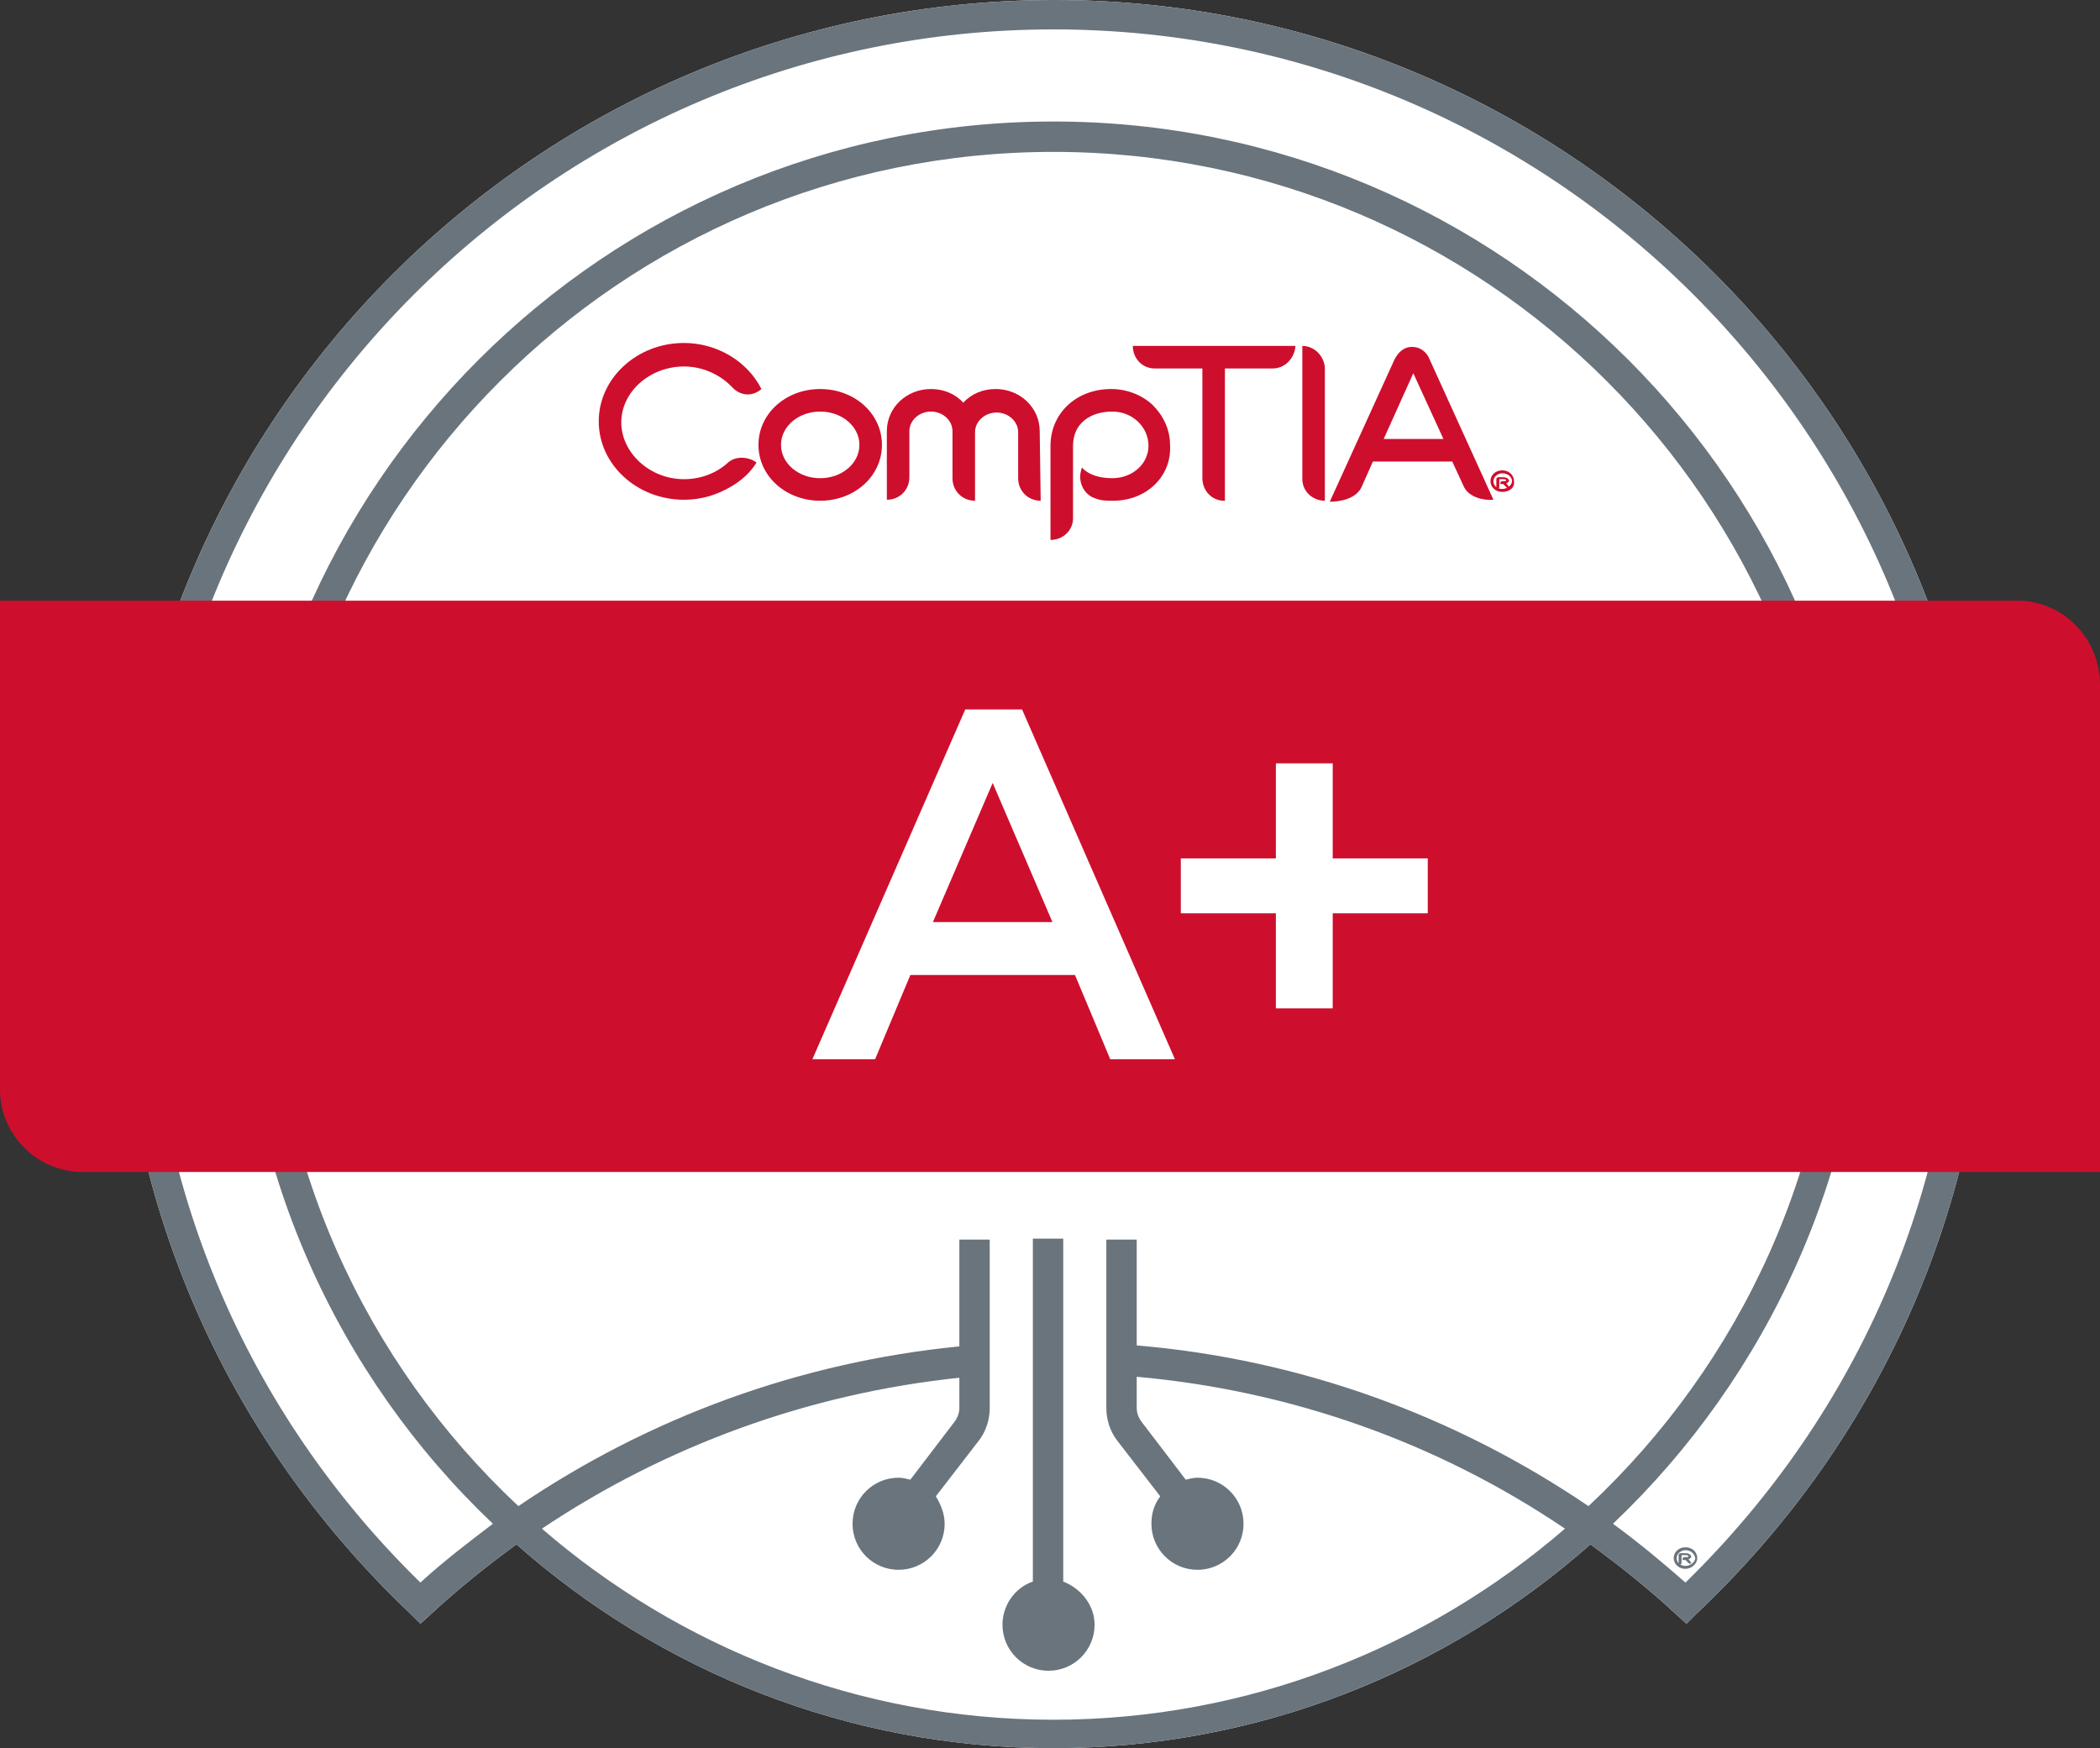 <?xml version="1.0" encoding="UTF-8"?><svg id="Layer_2" xmlns="http://www.w3.org/2000/svg" viewBox="0 0 214.3 178.4"><rect x="0" y="0" width="214.3" height="178.4" fill="#333333" stroke="none"/><defs><style>.cls-1{fill:#6a747c;}.cls-2{fill:#fff;}.cls-3{fill:#ce0e2d;}</style></defs><g id="Layer_1-2"><g id="a_"><path class="cls-2" d="m107.6,0C54.9,0,12.1,42.8,12.1,95.4c0,26.5,10.6,51.1,29.8,69.3l1,1,1.1-1c2.8-2.6,5.7-4.9,8.7-7.1,14.6,12.9,33.8,20.8,54.8,20.8s40.2-7.9,54.8-20.8c3,2.2,5.9,4.5,8.7,7.1l1.1,1,1-1c19.3-18.2,29.9-42.9,29.9-69.3C203,42.8,160.2,0,107.6,0Z"/><path class="cls-3" d="m83.7,42c-2.2,0-4,1.5-4,3.4s1.8,3.4,4,3.4,4-1.5,4-3.4-1.8-3.4-4-3.4m0,9.1c-3.5,0-6.3-2.5-6.3-5.7s2.8-5.7,6.3-5.7,6.3,2.5,6.3,5.7-2.8,5.7-6.3,5.7"/><path class="cls-3" d="m106.2,51.1c-1.3,0-2.3-1-2.3-2.3v-4.7c0-1.1-1-2-2.2-2s-2.2.9-2.2,2v7c-1.3,0-2.3-1-2.3-2.3v-4.8c0-1.1-1-2-2.2-2s-2.2.9-2.2,2v4.7c0,1.3-1,2.3-2.3,2.3v-7c0-2.4,2-4.3,4.5-4.3,1.3,0,2.5.5,3.3,1.4.8-.9,2-1.4,3.3-1.4,2.5,0,4.5,1.9,4.5,4.3l.1,7.1Z"/><path class="cls-3" d="m113.6,51.1c-.6,0-1.2,0-1.7-.2-1.2-.3-1.9-1.6-1.6-2.8,0-.1.1-.3.1-.4h0c.6.7,1.7,1.1,3.1,1.1,2.1,0,3.7-1.5,3.7-3.3,0-1.9-1.6-3.5-3.7-3.5s-4,1.1-4,3.5v7.4c0,1.2-1,2.2-2.3,2.2v-9.6c0-3.3,2.6-5.8,6.2-5.8,1.6,0,3.1.6,4.2,1.6,1.1,1.1,1.8,2.5,1.8,4.1.2,3.2-2.4,5.7-5.8,5.7"/><path class="cls-3" d="m129.9,37.6h-4.9v13.5h-.1c-1.2,0-2.2-1-2.2-2.3v-11.2h-4.9c-1.2,0-2.2-1-2.2-2.3h16.6c-.1,1.3-1.1,2.3-2.3,2.3"/><path class="cls-3" d="m144.4,37.7l-3.2,7.1h6.1l-3.3-7.2.4.1Zm5,12l-1.2-2.6h-8.1l-1.2,2.7c-.6,1.1-2.1,1.4-3.2,1.4l6.6-14.5c.4-.8,1-1.3,1.8-1.3s1.5.5,1.8,1.3l6.5,14.3c-1.1.1-2.5-.3-3-1.3"/><path class="cls-3" d="m74.8,39.6c-1.2-1.3-3-2.2-5-2.2-3.5,0-6.4,2.6-6.4,5.7s2.9,5.8,6.4,5.8c1.7,0,3.3-.6,4.5-1.7.8-.7,2.1-.6,2.9,0-.6,1-1.5,1.8-2.5,2.4-1.5.9-3.1,1.4-4.9,1.4-4.8,0-8.7-3.6-8.7-8s3.9-8,8.7-8c3.4,0,6.5,1.9,7.9,4.7-.9.8-2.1.7-2.9-.1"/><path class="cls-3" d="m153.8,49.3h-.1s.1.1.3.4h0c-.1.1-.2.1-.3,0l-.3-.3h-.3v-.1c0-.1.1-.2.2-.2h.3s.1,0,.1-.1c0,0,0-.1-.3-.1h-.4v.8c0,.1-.1.2-.2.2h-.1v-1c0-.1.1-.2.2-.2h.5c.5,0,.6.3.6.4,0,0-.1.1-.2.2m-.5-1c-.5,0-.9.4-.9.8,0,.5.4.8.9.8s1-.4,1-.8-.4-.8-1-.8m0,1.9c-.7,0-1.2-.5-1.2-1.1s.5-1.1,1.2-1.1,1.2.5,1.2,1.1c.1.7-.5,1.1-1.2,1.1"/><path class="cls-3" d="m132.9,35.3v13.6c0,1.2,1,2.2,2.3,2.2v-13.6c-.1-1.2-1.1-2.2-2.3-2.2"/><path class="cls-1" d="m107.6,0C54.9,0,12.1,42.8,12.1,95.4c0,26.5,10.6,51.1,29.8,69.3l1,1,1.1-1c2.8-2.6,5.7-4.9,8.7-7.1,14.6,12.9,33.8,20.8,54.8,20.8s40.2-7.9,54.8-20.8c3,2.2,5.9,4.5,8.7,7.1l1.1,1,1-1c19.3-18.2,29.9-42.9,29.9-69.3C203,42.8,160.2,0,107.6,0Zm54.5,153.7c-13.7-9.3-29.5-15-46.1-16.4v-10.8h-3.1v17.2c0,1.2.4,2.4,1.1,3.3l4.4,5.7c-.6.8-.9,1.7-.9,2.8,0,2.6,2.1,4.7,4.7,4.7s4.7-2.1,4.7-4.7-2.1-4.7-4.7-4.7c-.4,0-.8.1-1.2.2l-4.5-5.9c-.3-.4-.5-.9-.5-1.4v-3.2c15.7,1.4,30.7,6.7,43.7,15.5-14,12.1-32.3,19.5-52.2,19.5s-38.2-7.4-52.2-19.5c12.7-8.5,27.3-13.8,42.6-15.4v3.1c0,.5-.2,1-.5,1.4l-4.5,5.9c-.4-.1-.8-.2-1.2-.2-2.6,0-4.7,2.1-4.7,4.7s2.1,4.7,4.7,4.7,4.7-2.1,4.7-4.7c0-1-.4-2-.9-2.8l4.4-5.7c.7-.9,1.1-2.1,1.1-3.3v-17.2h-3.1v10.9c-16.2,1.6-31.6,7.2-45,16.3-15.6-14.6-25.3-35.3-25.3-58.3C27.6,51.3,63.4,15.5,107.5,15.5s79.9,35.8,79.9,79.9c.1,23-9.7,43.7-25.3,58.3Zm9.9,7.8c-2.4-2.1-4.8-4.1-7.4-6,15.9-15.1,25.9-36.5,25.9-60.1,0-45.8-37.2-83-83-83S24.5,49.6,24.5,95.4c0,23.6,9.9,45,25.8,60.1-2.5,1.9-5,3.8-7.4,6-17.9-17.5-27.8-40.9-27.8-66.1C15.1,44.5,56.5,3,107.5,3s92.4,41.4,92.4,92.4c0,25.1-9.9,48.5-27.9,66.1Z"/><path class="cls-3" d="m205.9,61.3H0v49.9c0,4.6,3.8,8.4,8.4,8.4h205.9v-49.9c-.1-4.6-3.8-8.4-8.4-8.4Z"/><path class="cls-2" d="m119.9,108.1h-6.6l-3.6-8.6h-16.8l-3.6,8.6h-6.4l15.6-35.7h5.8l15.6,35.7Zm-18.6-28.2l-6.1,14.2h12.2l-6.1-14.2Z"/><path class="cls-2" d="m130.2,77.9h5.8v9.7h9.7v5.6h-9.7v9.7h-5.8v-9.7h-9.7v-5.6h9.7v-9.7Z"/><path class="cls-1" d="m108.5,161.4v-35h-3.1v35c-1.8.6-3.1,2.4-3.1,4.4,0,2.6,2.1,4.7,4.7,4.7s4.7-2.1,4.7-4.7c0-2-1.4-3.7-3.2-4.4Z"/><path class="cls-1" d="m172.4,159.1h-.1s.1.1.3.4h0c-.1.1-.2.1-.3,0l-.3-.3h-.3v-.1c0-.1.1-.2.2-.2h.3s.1,0,.1-.1c0,0,0-.1-.3-.1h-.4v.8c0,.1-.1.2-.2.2h-.1v-1c0-.1.1-.2.2-.2h.5c.5,0,.6.3.6.4,0,0-.1.1-.2.2m-.4-.9c-.5,0-.9.4-.9.8,0,.5.4.8.9.8s1-.4,1-.8c-.1-.5-.5-.8-1-.8m0,1.9c-.7,0-1.2-.5-1.2-1.1s.5-1.1,1.2-1.1,1.2.5,1.2,1.1c0,.6-.6,1.1-1.2,1.1"/></g></g></svg>